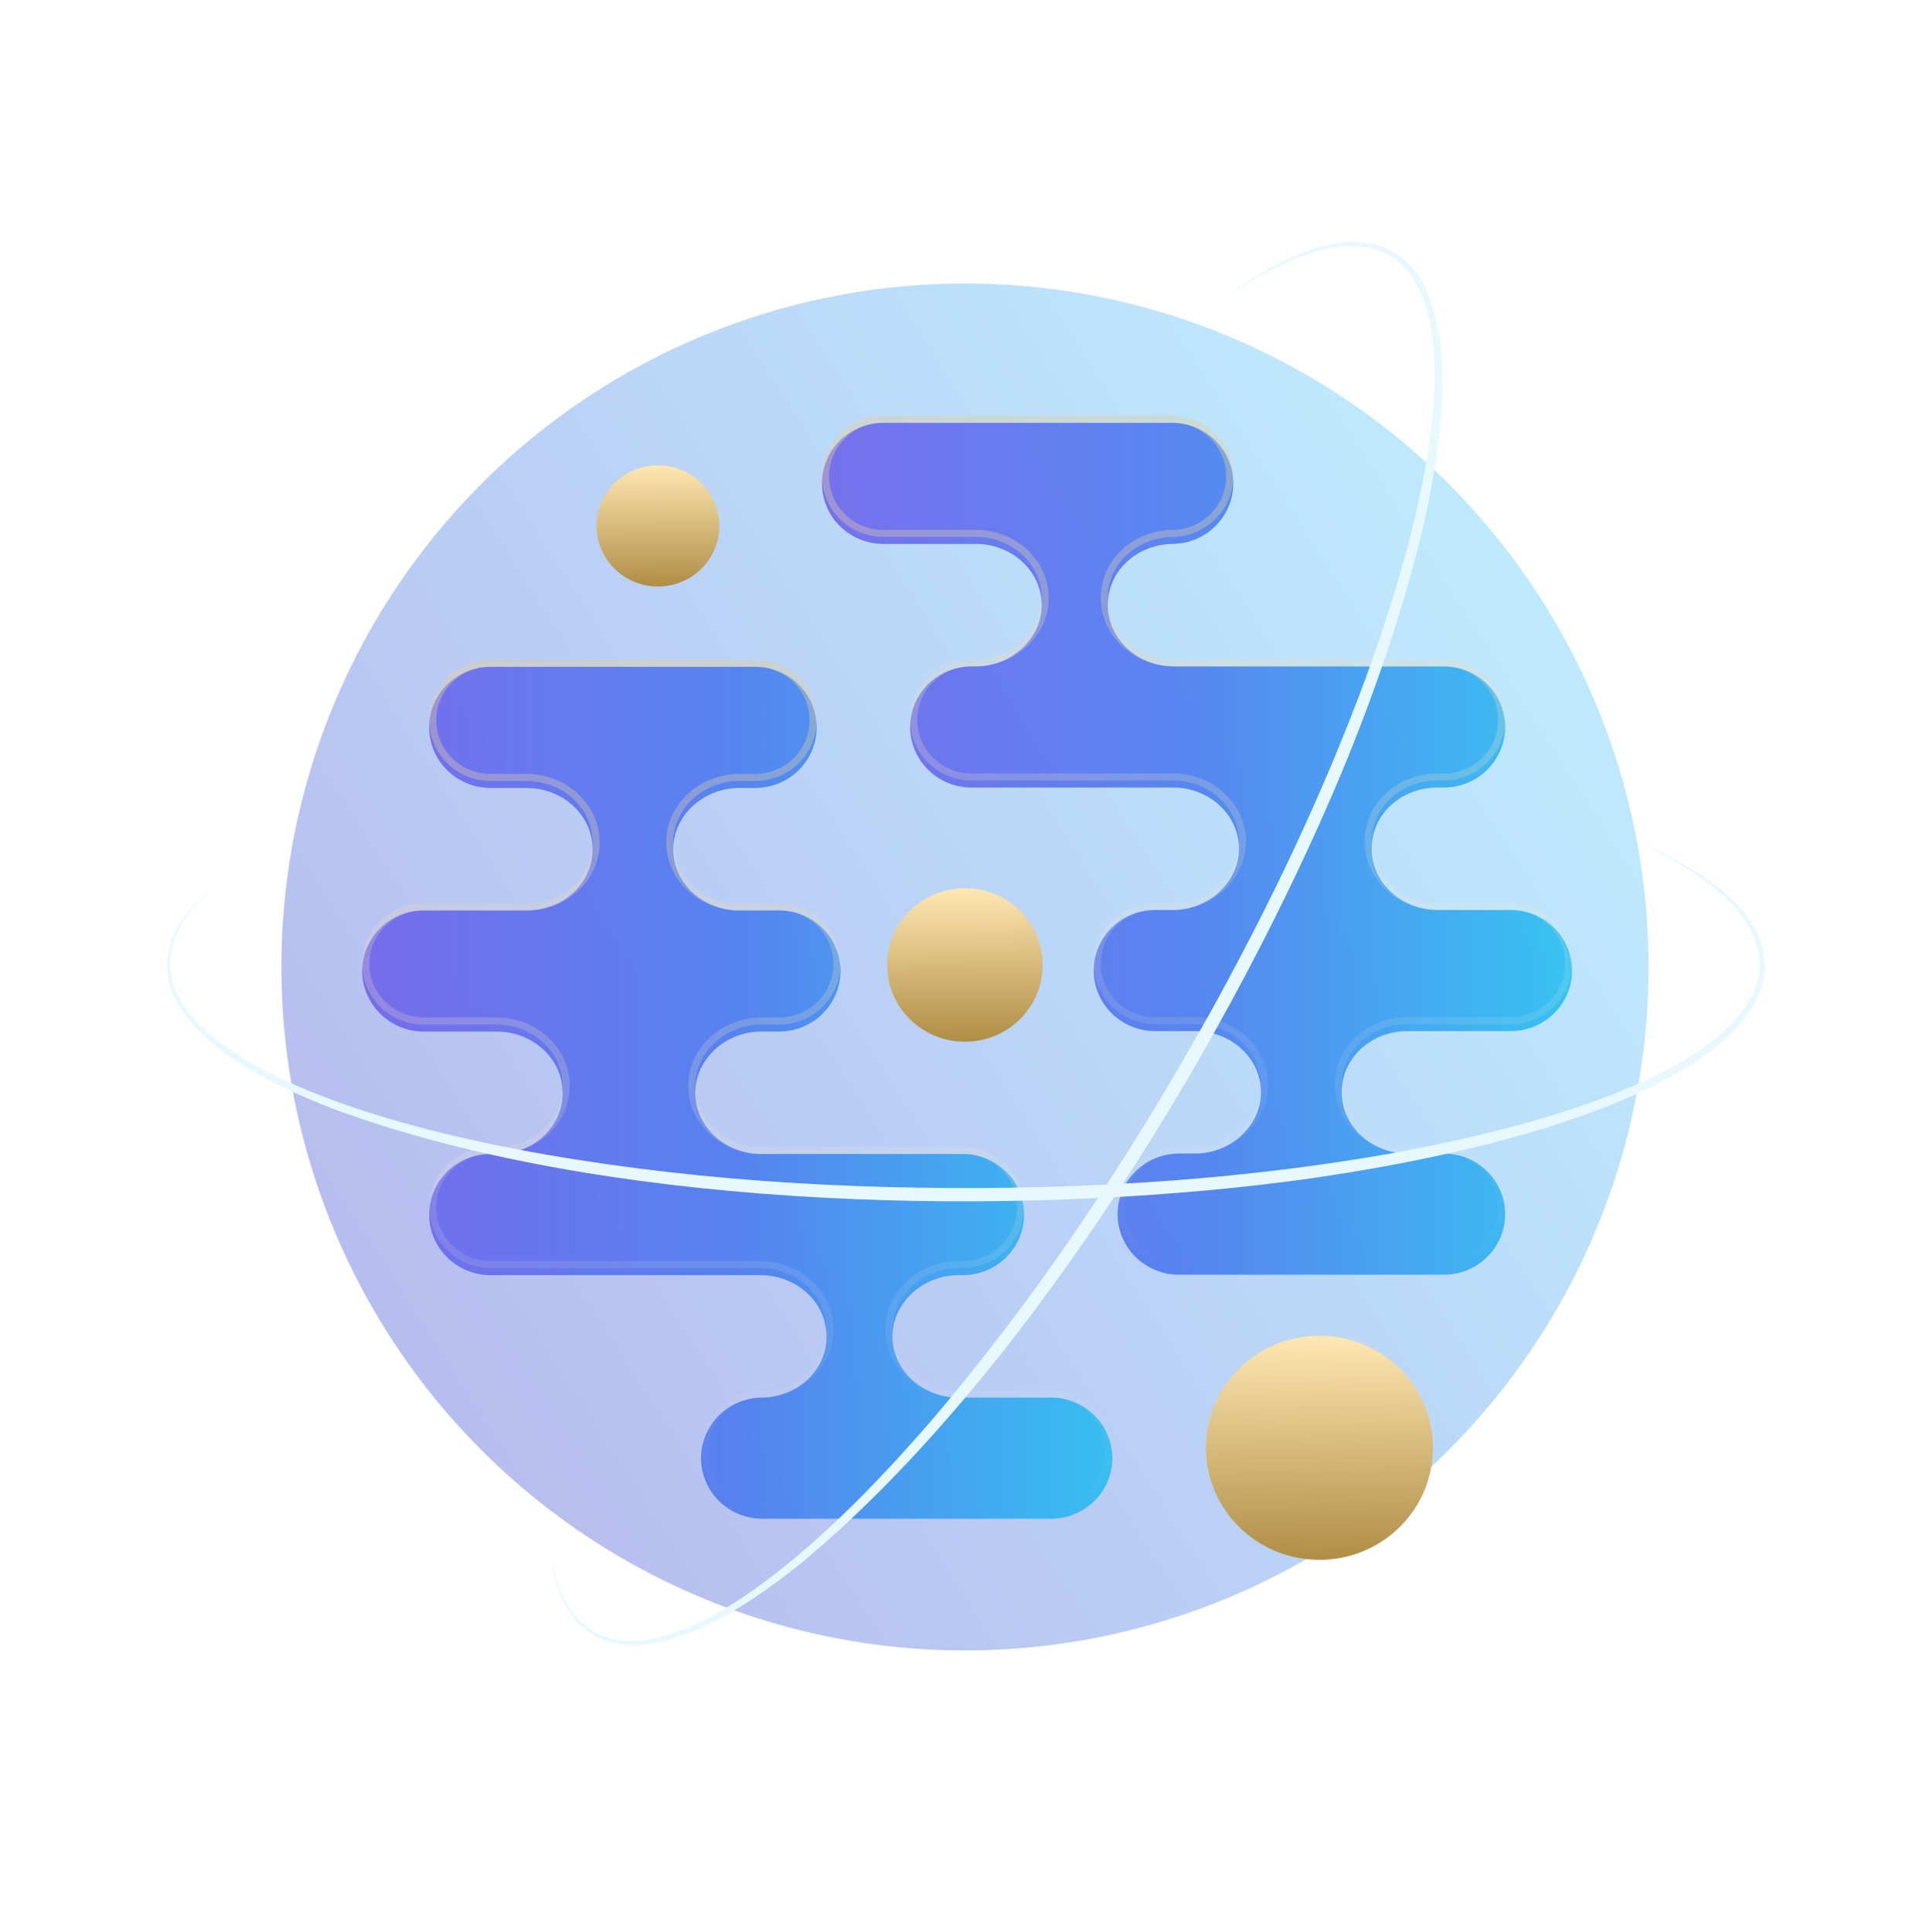<svg width="823" height="824" viewBox="0 0 823 824" fill="none" xmlns="http://www.w3.org/2000/svg">
<g filter="url(#filter0_f_2870_715)">
<circle cx="291.5" cy="291.5" r="291.5" transform="matrix(-1 0 0 1 703 120.906)" fill="url(#paint0_linear_2870_715)" fill-opacity="0.35"/>
</g>
<g filter="url(#filter1_d_2870_715)">
<g filter="url(#filter2_i_2870_715)">
<path d="M448.156 593.057H407.379C392.458 592.349 380.583 580.978 380.583 566.951C380.583 552.925 393.175 540.846 408.813 540.846H410.516C424.989 540.846 436.685 529.253 436.685 515.005C436.685 500.714 424.945 489.165 410.516 489.165H323.272C308.35 488.457 296.475 477.086 296.475 463.059C296.475 449.033 309.067 436.954 324.705 436.954H332.233C346.707 436.954 358.402 425.361 358.402 411.113C358.402 396.866 346.662 385.273 332.233 385.273H313.862C298.94 384.565 287.065 373.194 287.065 359.168C287.065 345.141 299.657 333.062 315.295 333.062H322.062C336.535 333.062 348.231 321.469 348.231 307.222C348.231 292.974 336.49 281.381 322.062 281.381H209.186C194.713 281.381 183.017 292.974 183.017 307.222C183.017 321.469 194.757 333.062 209.186 333.062H224.466C240.105 333.062 252.696 344.787 252.696 359.168C252.696 373.548 240.867 384.565 225.9 385.273H180.642C166.169 385.273 154.474 396.866 154.474 411.113C154.474 425.361 166.214 436.954 180.642 436.954H211.696C227.334 436.954 239.926 448.679 239.926 463.059C239.926 477.44 228.096 488.457 213.129 489.165H209.186C194.713 489.165 183.017 500.758 183.017 515.005C183.017 529.297 194.757 540.846 209.186 540.846H324.213C339.851 540.846 352.443 552.571 352.443 566.951C352.443 581.332 340.613 592.349 325.646 593.057H325.109C310.635 593.057 298.94 604.65 298.94 618.897C298.94 633.189 310.68 644.738 325.109 644.738H448.156C462.63 644.738 474.325 633.145 474.325 618.897C474.325 604.606 462.585 593.057 448.156 593.057Z" fill="url(#paint1_linear_2870_715)" fill-opacity="0.8"/>
</g>
<path d="M562.647 665.267C589.375 665.267 611.042 643.872 611.042 617.48C611.042 591.088 589.375 569.693 562.647 569.693C535.92 569.693 514.253 591.088 514.253 617.48C514.253 643.872 535.92 665.267 562.647 665.267Z" fill="url(#paint2_linear_2870_715)"/>
<path d="M280.567 250.144C295.02 250.144 306.736 238.575 306.736 224.304C306.736 210.032 295.02 198.463 280.567 198.463C266.115 198.463 254.398 210.032 254.398 224.304C254.398 238.575 266.115 250.144 280.567 250.144Z" fill="url(#paint3_linear_2870_715)"/>
<path d="M411.46 444.297C429.773 444.297 444.619 429.638 444.619 411.554C444.619 393.471 429.773 378.812 411.46 378.812C393.147 378.812 378.301 393.471 378.301 411.554C378.301 429.638 393.147 444.297 411.46 444.297Z" fill="url(#paint4_linear_2870_715)"/>
<g filter="url(#filter3_i_2870_715)">
<path d="M376.643 228.992H417.419C432.341 229.7 444.216 241.072 444.216 255.098C444.216 269.124 431.624 281.204 415.985 281.204H414.283C399.809 281.204 388.114 292.797 388.114 307.044C388.114 321.336 399.854 332.884 414.283 332.884H501.527C516.449 333.592 528.323 344.964 528.323 358.99C528.323 373.016 515.732 385.096 500.093 385.096H492.565C478.092 385.096 466.396 396.689 466.396 410.936C466.396 425.184 478.136 436.776 492.565 436.776H510.937C525.859 437.484 537.733 448.856 537.733 462.882C537.733 476.908 525.142 488.988 509.503 488.988H502.737C488.263 488.988 476.568 500.58 476.568 514.828C476.568 529.075 488.308 540.668 502.737 540.668H615.657C630.131 540.668 641.826 529.075 641.826 514.828C641.826 500.58 630.086 488.988 615.657 488.988H600.377C584.739 488.988 572.147 477.262 572.147 462.882C572.147 448.502 583.977 437.484 598.943 436.776H644.201C658.674 436.776 670.37 425.184 670.37 410.936C670.37 396.689 658.63 385.096 644.201 385.096H613.148C597.509 385.096 584.918 373.37 584.918 358.99C584.918 344.61 596.748 333.592 611.714 332.884H615.657C630.131 332.884 641.826 321.292 641.826 307.044C641.826 292.752 630.086 281.204 615.657 281.204H500.631C484.992 281.204 472.401 269.478 472.401 255.098C472.401 240.718 484.231 229.7 499.197 228.992H499.735C514.208 228.992 525.903 217.4 525.903 203.152C525.903 188.86 514.163 177.312 499.735 177.312H376.687C362.214 177.312 350.519 188.905 350.519 203.152C350.519 217.444 362.259 228.992 376.687 228.992H376.643Z" fill="url(#paint5_linear_2870_715)" fill-opacity="0.8"/>
</g>
</g>
<path d="M209.187 282.881H322.062C335.68 282.881 346.73 293.82 346.73 307.221C346.73 320.624 335.723 331.562 322.062 331.562H315.296C298.925 331.562 285.565 344.22 285.565 359.167C285.565 374.101 298.18 386.031 313.79 386.772L313.826 386.773H332.233C345.852 386.773 356.902 397.712 356.902 411.114C356.902 424.517 345.895 435.454 332.233 435.454H324.705C308.334 435.454 294.976 448.112 294.976 463.059C294.976 477.993 307.59 489.923 323.2 490.664L323.236 490.666H410.516C424.136 490.666 435.185 501.562 435.185 515.005C435.185 528.408 424.177 539.345 410.516 539.345H408.813C392.442 539.345 379.083 552.004 379.083 566.952C379.083 581.885 391.698 593.815 407.309 594.555L407.344 594.557H448.156C461.776 594.557 472.825 605.453 472.825 618.897C472.825 632.3 461.817 643.238 448.156 643.238H325.108C311.489 643.238 300.439 632.341 300.439 618.897C300.44 605.494 311.447 594.557 325.108 594.557H325.682L325.718 594.555C341.361 593.815 353.942 582.25 353.942 566.952C353.942 551.638 340.57 539.345 324.213 539.345H209.187C195.567 539.345 184.518 528.449 184.518 515.005C184.518 501.602 195.525 490.666 209.187 490.666H213.165L213.2 490.664C228.844 489.924 241.426 478.358 241.426 463.059C241.426 447.745 228.053 435.454 211.695 435.454H180.643C167.024 435.454 155.974 424.515 155.974 411.114C155.974 397.711 166.981 386.773 180.643 386.773H225.936L225.971 386.772C241.614 386.032 254.196 374.466 254.196 359.167C254.196 343.853 240.823 331.562 224.466 331.562H209.187C195.568 331.562 184.518 320.622 184.518 307.221C184.518 293.818 195.525 282.881 209.187 282.881Z" stroke="url(#paint6_linear_2870_715)" stroke-opacity="0.4" stroke-width="3"/>
<path d="M376.688 178.812H499.734C513.354 178.812 524.403 189.708 524.403 203.152C524.403 216.555 513.396 227.493 499.734 227.493H499.161L499.126 227.495C483.482 228.235 470.9 239.8 470.9 255.098C470.9 270.412 484.273 282.704 500.631 282.704H615.657C629.277 282.704 640.326 293.601 640.326 307.044C640.326 320.447 629.318 331.384 615.657 331.384H611.679L611.643 331.386C595.999 332.126 583.418 343.692 583.418 358.99C583.418 374.304 596.79 386.596 613.147 386.596H644.201C657.819 386.596 668.87 397.535 668.87 410.936C668.87 424.339 657.862 435.276 644.201 435.276H598.908L598.872 435.278C583.228 436.018 570.647 447.584 570.647 462.882C570.648 478.196 584.02 490.488 600.377 490.488H615.657C629.275 490.488 640.326 501.426 640.326 514.828C640.326 528.231 629.319 539.168 615.657 539.168H502.737C489.119 539.168 478.068 528.229 478.068 514.828C478.069 501.425 489.076 490.488 502.737 490.488H509.503C525.874 490.488 539.233 477.83 539.233 462.882C539.233 447.949 526.618 436.018 511.008 435.278L510.973 435.276H492.565C478.947 435.276 467.896 424.337 467.896 410.936C467.896 397.533 478.904 386.596 492.565 386.596H500.093C516.464 386.596 529.823 373.937 529.823 358.99C529.823 344.056 517.208 332.127 501.598 331.386L501.562 331.384H414.282C400.663 331.384 389.614 320.488 389.614 307.044C389.614 293.642 400.621 282.704 414.282 282.704H415.985C432.356 282.704 445.716 270.046 445.716 255.098C445.716 240.165 433.101 228.235 417.49 227.495L417.455 227.493H376.688C363.068 227.493 352.019 216.596 352.019 203.152C352.019 189.749 363.026 178.812 376.688 178.812Z" stroke="url(#paint7_linear_2870_715)" stroke-opacity="0.4" stroke-width="3"/>
<g filter="url(#filter4_d_2870_715)">
<path d="M524.743 125.074C532.884 119.294 541.426 114.002 550.538 109.872C555.609 107.602 560.92 105.643 566.361 104.443C583.396 100.529 598.582 105.23 607.079 121.357C632.938 172.896 589.757 289.053 567.509 340.342C519.663 450.744 434.607 589.51 341.727 666.585C319.236 684.858 270.085 719.508 245.102 690.463C239.737 683.993 236.872 675.822 235.265 667.668L235.495 667.618C236.019 669.765 236.562 671.91 237.279 674.001L237.533 674.788C237.618 675.05 237.721 675.307 237.812 675.565L238.384 677.118C239.985 681.171 242.084 685.14 244.813 688.555C257.964 704.913 278.857 700.838 295.744 693.124C311.731 685.751 326.077 675.208 339.563 663.959C359.828 646.898 378.185 627.701 395.553 607.716C441.686 554.122 480.901 494.786 515.371 433.125C541.106 386.788 564.069 338.815 582.416 289.068C597.359 248.251 627.688 154.47 601.413 117.086C593.105 105.694 579.94 103.25 566.68 105.963C561.85 106.897 557.09 108.462 552.517 110.279C551.088 110.852 549.36 111.61 547.957 112.232C539.92 115.889 532.265 120.388 524.879 125.271L524.747 125.078L524.743 125.074Z" fill="#E7F9FF"/>
</g>
<g filter="url(#filter5_d_2870_715)">
<path d="M702.577 360.663C711.653 364.823 720.507 369.574 728.64 375.4C733.141 378.657 737.493 382.277 741.253 386.389C753.16 399.185 756.682 414.687 746.964 430.109C715.259 478.273 593.074 498.955 537.532 505.333C417.999 519.098 255.296 514.821 142.106 472.921C115.036 462.581 60.453 437.339 73.115 401.181C76.036 393.299 81.679 386.733 87.938 381.264L88.096 381.439C86.499 382.966 84.913 384.509 83.46 386.174L82.906 386.788C82.721 386.993 82.55 387.211 82.372 387.419L81.314 388.69C78.603 392.103 76.216 395.906 74.623 399.977C67.032 419.545 81.008 435.601 96.132 446.369C110.511 456.528 126.814 463.679 143.299 469.734C168.206 478.754 194.01 485.053 220.001 490.102C289.482 503.258 360.476 507.551 431.111 506.572C484.107 505.69 537.135 501.591 589.39 492.606C632.211 485.138 728.592 464.514 747.829 423.067C753.541 410.176 749.075 397.553 740.096 387.426C736.873 383.71 733.137 380.37 729.276 377.318C728.066 376.367 726.546 375.25 725.306 374.346C718.12 369.214 710.396 364.834 702.474 360.879L702.576 360.668L702.577 360.663Z" fill="#E7F9FF"/>
</g>
<defs>
<filter id="filter0_f_2870_715" x="0" y="0.906" width="823" height="823" filterUnits="userSpaceOnUse" color-interpolation-filters="sRGB">
<feFlood flood-opacity="0" result="BackgroundImageFix"/>
<feBlend mode="normal" in="SourceGraphic" in2="BackgroundImageFix" result="shape"/>
<feGaussianBlur stdDeviation="60" result="effect1_foregroundBlur_2870_715"/>
</filter>
<filter id="filter1_d_2870_715" x="134.474" y="157.312" width="555.896" height="527.955" filterUnits="userSpaceOnUse" color-interpolation-filters="sRGB">
<feFlood flood-opacity="0" result="BackgroundImageFix"/>
<feColorMatrix in="SourceAlpha" type="matrix" values="0 0 0 0 0 0 0 0 0 0 0 0 0 0 0 0 0 0 127 0" result="hardAlpha"/>
<feOffset/>
<feGaussianBlur stdDeviation="10"/>
<feComposite in2="hardAlpha" operator="out"/>
<feColorMatrix type="matrix" values="0 0 0 0 0 0 0 0 0 0.117 0 0 0 0 1 0 0 0 0.8 0"/>
<feBlend mode="screen" in2="BackgroundImageFix" result="effect1_dropShadow_2870_715"/>
<feBlend mode="normal" in="SourceGraphic" in2="effect1_dropShadow_2870_715" result="shape"/>
</filter>
<filter id="filter2_i_2870_715" x="154.474" y="281.381" width="319.852" height="366.356" filterUnits="userSpaceOnUse" color-interpolation-filters="sRGB">
<feFlood flood-opacity="0" result="BackgroundImageFix"/>
<feBlend mode="normal" in="SourceGraphic" in2="BackgroundImageFix" result="shape"/>
<feColorMatrix in="SourceAlpha" type="matrix" values="0 0 0 0 0 0 0 0 0 0 0 0 0 0 0 0 0 0 127 0" result="hardAlpha"/>
<feOffset dy="3"/>
<feGaussianBlur stdDeviation="2"/>
<feComposite in2="hardAlpha" operator="arithmetic" k2="-1" k3="1"/>
<feColorMatrix type="matrix" values="0 0 0 0 1 0 0 0 0 1 0 0 0 0 1 0 0 0 0.25 0"/>
<feBlend mode="normal" in2="shape" result="effect1_innerShadow_2870_715"/>
</filter>
<filter id="filter3_i_2870_715" x="350.519" y="177.312" width="319.852" height="366.356" filterUnits="userSpaceOnUse" color-interpolation-filters="sRGB">
<feFlood flood-opacity="0" result="BackgroundImageFix"/>
<feBlend mode="normal" in="SourceGraphic" in2="BackgroundImageFix" result="shape"/>
<feColorMatrix in="SourceAlpha" type="matrix" values="0 0 0 0 0 0 0 0 0 0 0 0 0 0 0 0 0 0 127 0" result="hardAlpha"/>
<feOffset dy="3"/>
<feGaussianBlur stdDeviation="2"/>
<feComposite in2="hardAlpha" operator="arithmetic" k2="-1" k3="1"/>
<feColorMatrix type="matrix" values="0 0 0 0 1 0 0 0 0 1 0 0 0 0 1 0 0 0 0.25 0"/>
<feBlend mode="normal" in2="shape" result="effect1_innerShadow_2870_715"/>
</filter>
<filter id="filter4_d_2870_715" x="225.265" y="93.141" width="399.814" height="618.499" filterUnits="userSpaceOnUse" color-interpolation-filters="sRGB">
<feFlood flood-opacity="0" result="BackgroundImageFix"/>
<feColorMatrix in="SourceAlpha" type="matrix" values="0 0 0 0 0 0 0 0 0 0 0 0 0 0 0 0 0 0 127 0" result="hardAlpha"/>
<feOffset/>
<feGaussianBlur stdDeviation="5"/>
<feComposite in2="hardAlpha" operator="out"/>
<feColorMatrix type="matrix" values="0 0 0 0 0.177 0 0 0 0 0.792 0 0 0 0 1 0 0 0 1 0"/>
<feBlend mode="normal" in2="BackgroundImageFix" result="effect1_dropShadow_2870_715"/>
<feBlend mode="normal" in="SourceGraphic" in2="effect1_dropShadow_2870_715" result="shape"/>
</filter>
<filter id="filter5_d_2870_715" x="61.238" y="350.663" width="701.344" height="171.702" filterUnits="userSpaceOnUse" color-interpolation-filters="sRGB">
<feFlood flood-opacity="0" result="BackgroundImageFix"/>
<feColorMatrix in="SourceAlpha" type="matrix" values="0 0 0 0 0 0 0 0 0 0 0 0 0 0 0 0 0 0 127 0" result="hardAlpha"/>
<feOffset/>
<feGaussianBlur stdDeviation="5"/>
<feComposite in2="hardAlpha" operator="out"/>
<feColorMatrix type="matrix" values="0 0 0 0 0.177 0 0 0 0 0.792 0 0 0 0 1 0 0 0 1 0"/>
<feBlend mode="normal" in2="BackgroundImageFix" result="effect1_dropShadow_2870_715"/>
<feBlend mode="normal" in="SourceGraphic" in2="effect1_dropShadow_2870_715" result="shape"/>
</filter>
<linearGradient id="paint0_linear_2870_715" x1="583" y1="479.165" x2="-4.58507e-06" y2="103.835" gradientUnits="userSpaceOnUse">
<stop offset="0.048" stop-color="#2E3ECE"/>
<stop offset="0.929" stop-color="#46C3F9"/>
</linearGradient>
<linearGradient id="paint1_linear_2870_715" x1="474.325" y1="463.06" x2="154.474" y2="463.06" gradientUnits="userSpaceOnUse">
<stop stop-color="#16BBEF"/>
<stop offset="0.498" stop-color="#3D71EE"/>
<stop offset="1" stop-color="#6657EA"/>
</linearGradient>
<linearGradient id="paint2_linear_2870_715" x1="562.647" y1="569.693" x2="563.519" y2="665.259" gradientUnits="userSpaceOnUse">
<stop stop-color="#FFE7B3"/>
<stop offset="1" stop-color="#AF8E45"/>
</linearGradient>
<linearGradient id="paint3_linear_2870_715" x1="280.567" y1="198.463" x2="281.039" y2="250.14" gradientUnits="userSpaceOnUse">
<stop stop-color="#FFE7B3"/>
<stop offset="1" stop-color="#AF8E45"/>
</linearGradient>
<linearGradient id="paint4_linear_2870_715" x1="411.46" y1="378.812" x2="412.057" y2="444.292" gradientUnits="userSpaceOnUse">
<stop stop-color="#FFE7B3"/>
<stop offset="1" stop-color="#AF8E45"/>
</linearGradient>
<linearGradient id="paint5_linear_2870_715" x1="670.37" y1="358.99" x2="350.519" y2="358.99" gradientUnits="userSpaceOnUse">
<stop stop-color="#16BBEF"/>
<stop offset="0.498" stop-color="#3D71EE"/>
<stop offset="1" stop-color="#6657EA"/>
</linearGradient>
<linearGradient id="paint6_linear_2870_715" x1="314.399" y1="281.381" x2="314.399" y2="644.738" gradientUnits="userSpaceOnUse">
<stop stop-color="#E4CD9A"/>
<stop offset="1" stop-color="white" stop-opacity="0"/>
</linearGradient>
<linearGradient id="paint7_linear_2870_715" x1="510.444" y1="177.312" x2="510.444" y2="540.668" gradientUnits="userSpaceOnUse">
<stop stop-color="#E4CD9A"/>
<stop offset="1" stop-color="white" stop-opacity="0"/>
</linearGradient>
</defs>
</svg>
